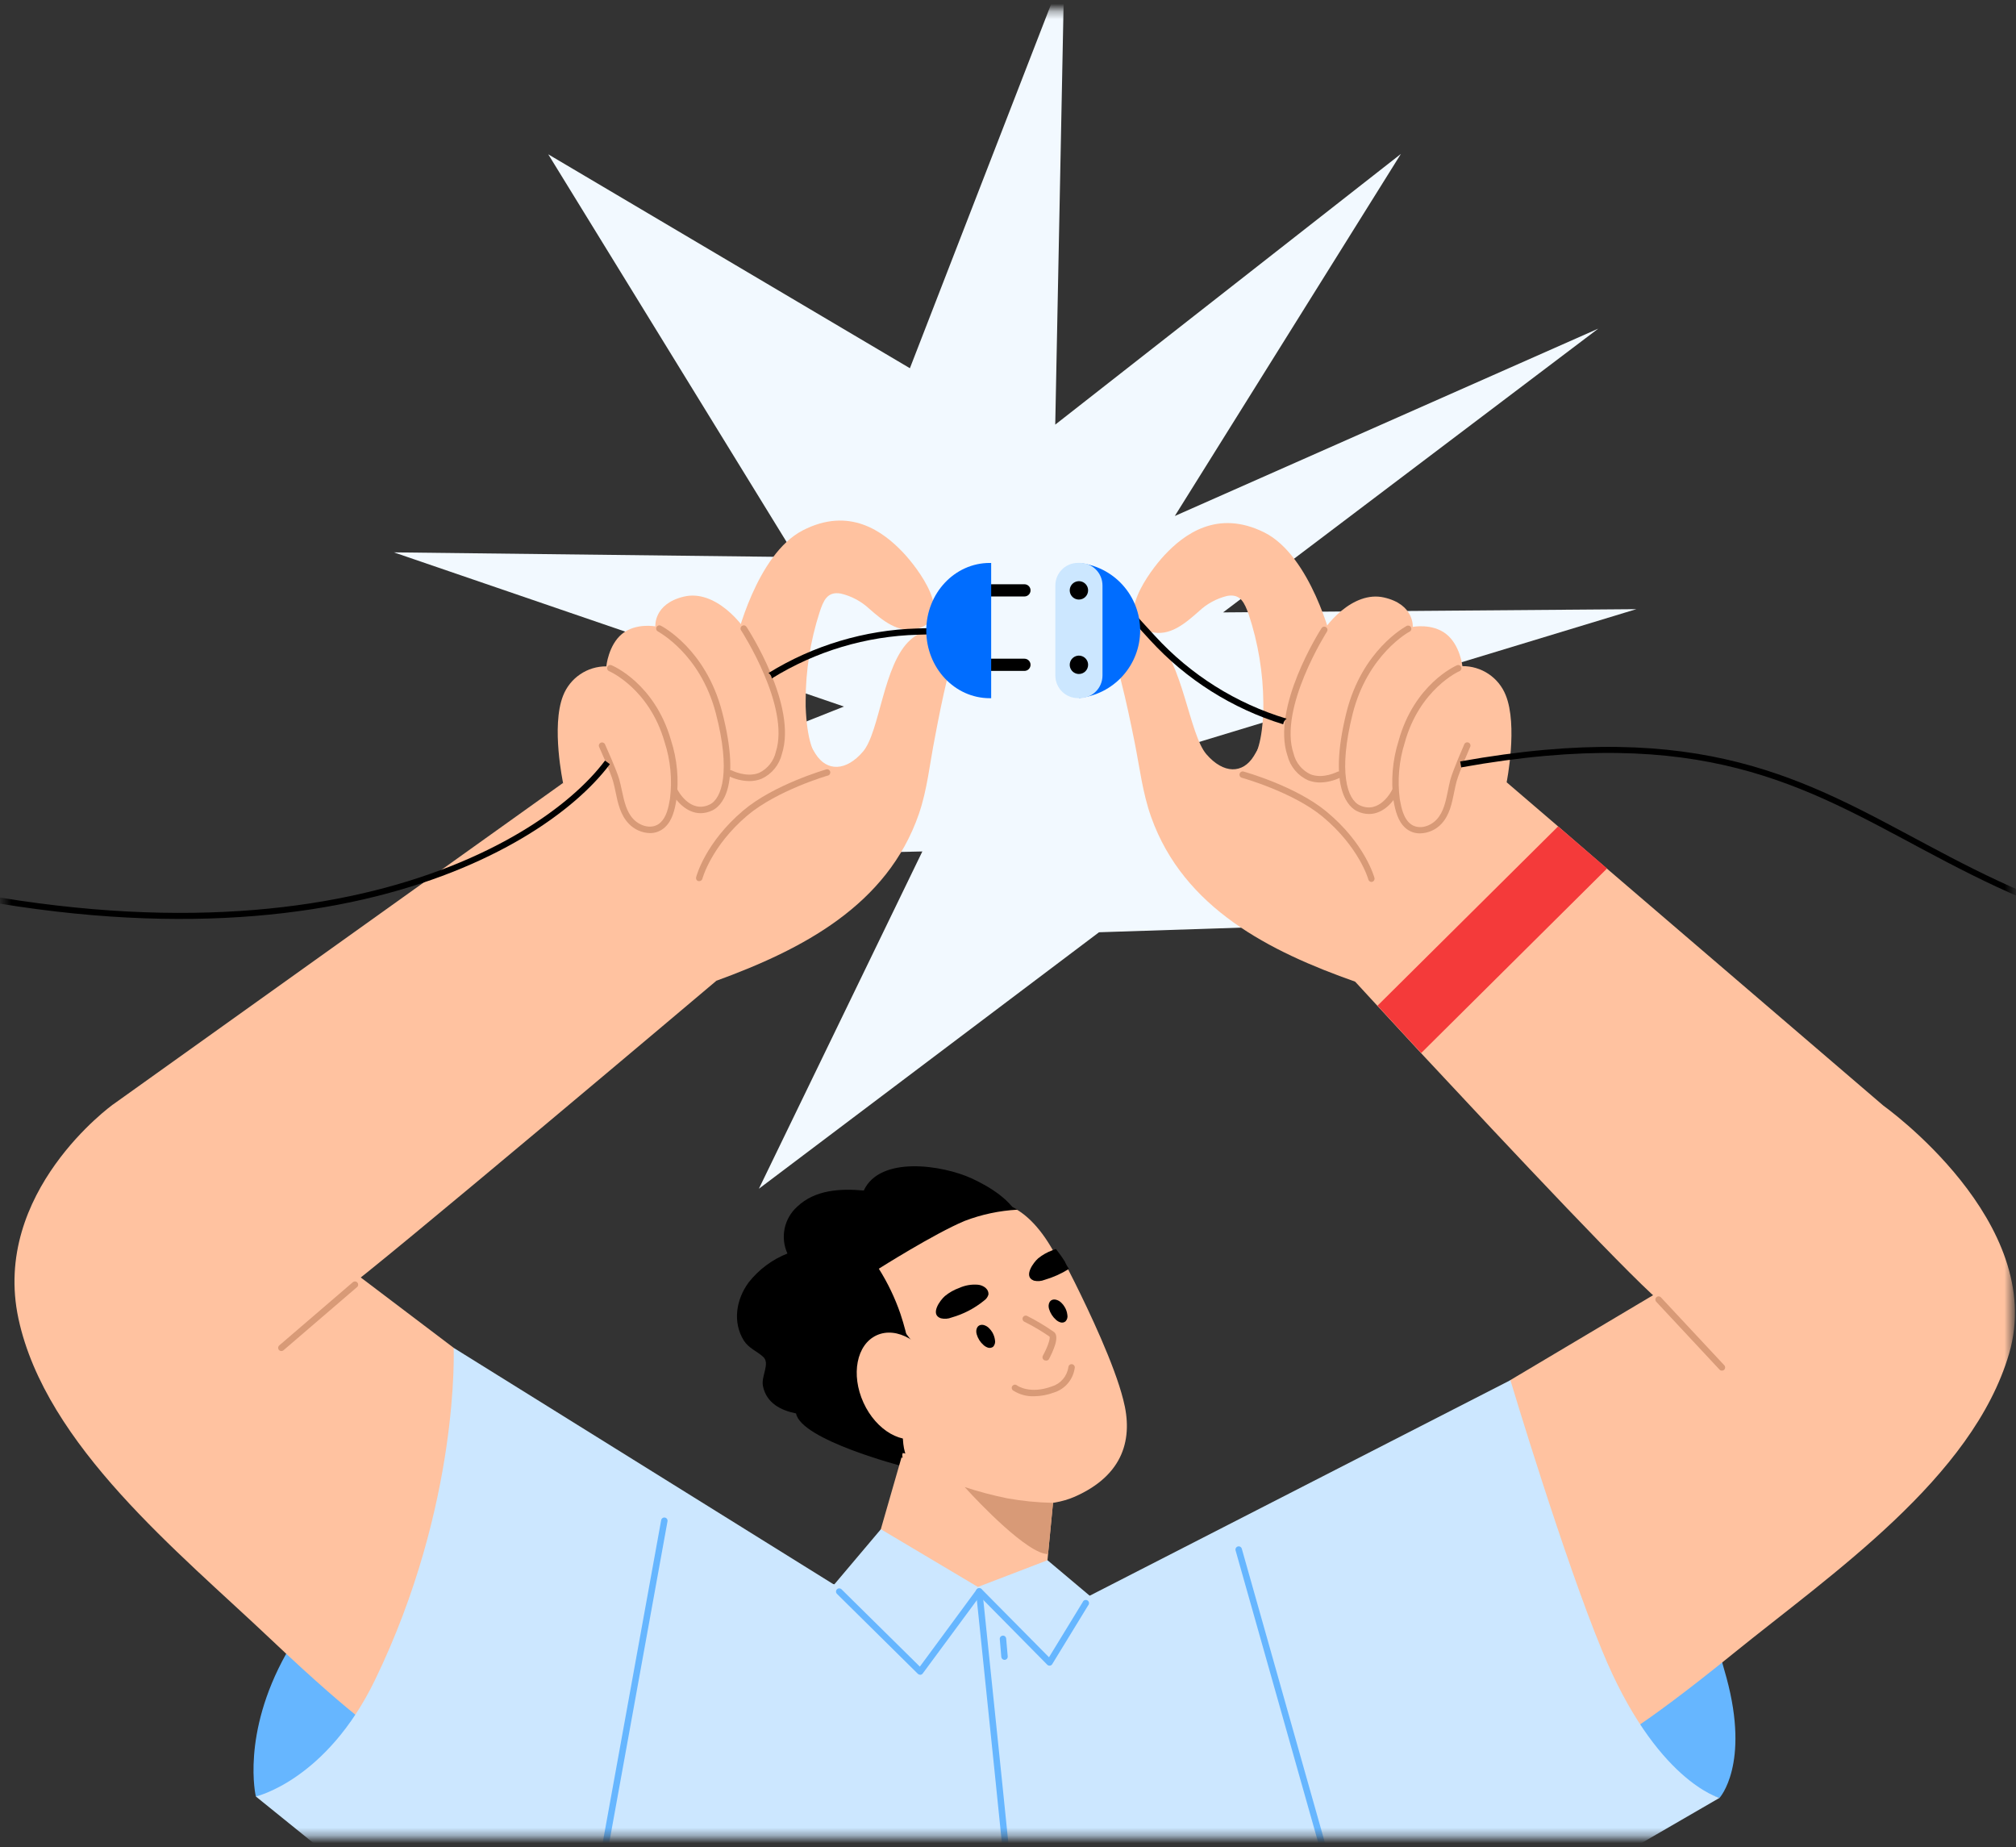 <svg width="262" height="240" viewBox="0 0 262 240" fill="none" xmlns="http://www.w3.org/2000/svg">
<rect x="0" y="0" width="262" height="240" fill="#333333" stroke="none"/>
<mask id="mask0_1_212" style="mask-type:luminance" maskUnits="userSpaceOnUse" x="0" y="1" width="262" height="238">
<path d="M249.643 1.358H12.36C5.808 1.358 0.496 6.67 0.496 13.223V226.777C0.496 233.33 5.808 238.641 12.36 238.641H249.643C256.196 238.641 261.507 233.33 261.507 226.777V13.223C261.507 6.67 256.196 1.358 249.643 1.358Z" fill="white"/>
</mask>
<g mask="url(#mask0_1_212)">
<path d="M142.828 121.135L98.625 154.461L119.867 110.635L58.921 111.963L109.678 91.806L51.188 71.773L103.431 72.381L71.251 20.051L118.25 47.846L138.313 -3.876L137.14 55.174L182.06 20.001L152.679 67.046L207.71 42.702L158.95 79.573L212.654 79.154L151.964 97.583L207.255 119.031L142.828 121.135Z" fill="#F2F9FF"/>
<path d="M223.47 233.611C223.47 233.611 227.441 229.288 224.377 218.003C221.313 206.716 218.664 203.947 218.108 204.066C217.553 204.186 200.539 216.751 200.539 218.003C200.539 219.253 207.925 228.734 208.347 229.014C208.769 229.295 223.47 233.611 223.47 233.611Z" fill="#66B6FF"/>
<path d="M244.753 143.656C244.753 143.656 266.111 158.801 261.1 175.892C256.357 192.055 238.028 204.508 225.259 214.853C212.49 225.198 209.278 226.414 209.278 226.414L190.051 195.591L196.263 179.336L222.265 163.875L244.753 143.656Z" fill="#FFC2A0"/>
<path d="M33.25 233.427C33.25 233.427 31.317 225.395 37.192 214.881C43.067 204.367 47.46 204.164 48.718 205.422C49.975 206.68 59.793 227.369 59.793 227.369C59.793 227.369 58.542 230.082 57.284 230.715C56.026 231.346 33.25 233.427 33.25 233.427Z" fill="#66B6FF"/>
<path d="M14.645 143.544C14.645 143.544 -1.146 154.894 2.402 171.359C5.951 187.825 23.218 201.656 35.13 212.942C47.042 224.228 50.183 225.697 50.183 225.697L71.716 196.427L58.961 175.133L42.031 162.315L14.645 143.544Z" fill="#FFC2A0"/>
<path d="M132.517 158.415C131.533 155.948 128.602 154.198 126.312 153.13C122.502 151.373 114.364 150.136 112.257 154.69C109.22 154.423 105.931 154.577 103.598 156.798C102.768 157.545 102.198 158.537 101.97 159.631C101.743 160.724 101.871 161.861 102.333 162.877C100.347 163.662 98.605 164.963 97.287 166.644C95.678 168.836 95.179 171.775 96.662 174.178C97.365 175.246 98.306 175.513 99.163 176.286C100.154 177.15 98.855 178.844 99.163 180.144C99.634 182.323 101.462 183.25 103.457 183.657C104.097 187.109 117.337 190.531 117.337 190.531C117.337 190.531 117.274 191.234 119.221 189.034C120.898 187.05 122.211 184.785 123.099 182.344C125.503 176.293 126.459 169.799 130.599 164.564C131.983 162.737 133.459 160.762 132.517 158.415Z" fill="black"/>
<path d="M112.195 166.448C115.002 169.804 120.74 176.843 121.234 178.158L118.768 181.444L138.694 178.158C140.201 178.158 142.309 175.816 138.694 166.448C135.079 157.081 130.341 155.835 128.423 156.382H121.234L117.331 161.313L112.195 166.448Z" fill="#FFC2A0"/>
<path d="M139.662 194.481C133.239 197.291 122.93 193.384 118.888 190.678C114.862 187.973 119.88 174.599 119.88 174.599L134.216 166.398L138.355 164.029C138.357 164.041 138.357 164.053 138.355 164.065C138.405 164.156 138.566 164.458 138.798 164.908C139.03 165.358 139.311 165.913 139.655 166.595C141.518 170.333 144.842 177.326 145.98 181.88C147.287 186.848 146.086 191.655 139.662 194.481Z" fill="#FFC2A0"/>
<path d="M137.077 192.85C137.077 192.85 136.986 193.785 136.853 195.247C136.684 196.982 136.453 199.428 136.206 201.923C135.75 206.772 135.272 211.762 135.272 211.875C135.272 211.986 127.253 216.61 127.253 216.61L111.16 210.202L117.324 188.796L137.077 192.85Z" fill="#FFC2A0"/>
<path d="M128.955 173.103C128.842 172.919 128.708 172.75 128.555 172.596C128.355 172.381 128.096 172.23 127.81 172.161C127.03 172.021 126.742 172.738 126.931 173.37C127.087 173.915 127.397 174.403 127.824 174.775C127.993 174.93 128.195 175.045 128.414 175.113C128.525 175.145 128.642 175.151 128.755 175.13C128.868 175.11 128.976 175.062 129.068 174.993C129.175 174.876 129.253 174.736 129.294 174.583C129.336 174.43 129.34 174.269 129.307 174.115C129.258 173.758 129.138 173.414 128.955 173.103Z" fill="black"/>
<path d="M138.358 169.814C138.251 169.627 138.118 169.457 137.964 169.308C137.762 169.091 137.5 168.939 137.212 168.872C136.432 168.725 136.144 169.448 136.334 170.081C136.498 170.624 136.809 171.11 137.234 171.486C137.402 171.642 137.603 171.758 137.824 171.824C137.934 171.857 138.05 171.863 138.163 171.841C138.276 171.819 138.381 171.77 138.47 171.697C138.58 171.584 138.659 171.444 138.701 171.292C138.742 171.14 138.745 170.98 138.71 170.825C138.669 170.467 138.548 170.121 138.358 169.814Z" fill="black"/>
<path d="M128.131 167.389L128.032 167.298C127.759 167.089 127.433 166.962 127.091 166.932C126.26 166.863 125.426 167.005 124.666 167.347C123.989 167.589 123.359 167.945 122.804 168.401C122.157 168.956 120.836 170.798 122.263 171.289C122.729 171.407 123.222 171.372 123.668 171.191C125.208 170.755 126.644 170.009 127.884 168.998C128.163 168.81 128.368 168.528 128.461 168.205C128.473 168.052 128.449 167.899 128.392 167.758C128.334 167.616 128.245 167.49 128.131 167.389Z" fill="black"/>
<path d="M138.436 164.036C138.439 164.025 138.439 164.013 138.436 164.001C138.068 163.406 137.664 162.834 137.227 162.287L136.778 162.455C136.102 162.7 135.472 163.056 134.915 163.509C134.29 164.058 132.997 165.835 134.297 166.369L134.381 166.405C134.838 166.511 135.316 166.473 135.751 166.299C136.859 165.978 137.915 165.504 138.892 164.894H138.935C138.731 164.606 138.569 164.332 138.436 164.036Z" fill="black"/>
<path d="M135.901 176.785C135.828 176.783 135.757 176.763 135.694 176.727C135.631 176.69 135.579 176.638 135.541 176.575C135.503 176.513 135.483 176.442 135.481 176.369C135.479 176.297 135.495 176.224 135.528 176.159C136.112 175.112 136.527 173.925 136.4 173.672C135.349 172.95 134.251 172.302 133.111 171.732C133.012 171.679 132.939 171.59 132.905 171.484C132.873 171.377 132.883 171.261 132.935 171.162C132.989 171.066 133.078 170.992 133.185 170.961C133.292 170.929 133.406 170.941 133.504 170.994C134.724 171.612 135.899 172.317 137.018 173.102C137.721 173.749 136.857 175.562 136.315 176.616C136.27 176.68 136.205 176.731 136.132 176.76C136.059 176.79 135.979 176.799 135.901 176.785Z" fill="#D89A77"/>
<path d="M134.395 181.423C133.423 181.461 132.462 181.196 131.647 180.663C131.604 180.631 131.567 180.589 131.54 180.542C131.513 180.494 131.495 180.442 131.488 180.388C131.481 180.334 131.484 180.279 131.499 180.226C131.513 180.173 131.536 180.124 131.57 180.08C131.604 180.037 131.645 180.001 131.692 179.973C131.739 179.946 131.791 179.928 131.846 179.921C131.9 179.914 131.955 179.917 132.008 179.932C132.06 179.946 132.11 179.969 132.153 180.003C132.217 180.052 133.819 181.197 136.693 180.15C137.254 179.981 137.753 179.655 138.135 179.21C138.515 178.765 138.762 178.221 138.844 177.642C138.853 177.532 138.904 177.431 138.987 177.358C139.069 177.286 139.177 177.25 139.287 177.256C139.341 177.257 139.394 177.271 139.444 177.295C139.492 177.318 139.537 177.351 139.573 177.392C139.61 177.431 139.639 177.479 139.656 177.53C139.675 177.582 139.683 177.636 139.68 177.691C139.59 178.434 139.288 179.136 138.809 179.712C138.331 180.288 137.696 180.713 136.981 180.937C136.154 181.249 135.279 181.413 134.395 181.423Z" fill="#D89A77"/>
<path d="M136.854 195.274C136.686 197.009 136.453 199.455 136.207 201.95C135.817 201.912 135.435 201.812 135.076 201.655C131.562 200.123 125.371 193.222 125.371 193.222C127.179 193.816 129.021 194.303 130.888 194.684C132.857 195.038 134.853 195.235 136.854 195.274Z" fill="#D89A77"/>
<path d="M125.358 158.644C121.373 160.317 114.212 164.85 114.212 164.85C115.373 166.693 116.317 168.664 117.024 170.724C118.021 173.795 118.541 175.932 117.304 178.701C116.068 181.469 117.304 189.425 117.304 189.425C110.459 187.253 104.184 180.374 104.184 172.741C104.184 162.903 113.713 154.329 123.559 154.329C126.715 154.329 129.673 155.735 132.245 157.182C129.887 157.306 127.563 157.799 125.358 158.644Z" fill="black"/>
<path d="M121.648 177.93C123.314 181.564 122.555 185.485 119.948 186.68C117.341 187.874 113.876 185.893 112.217 182.253C110.559 178.612 111.318 174.697 113.926 173.503C116.533 172.309 119.984 174.29 121.648 177.93Z" fill="#FFC2A0"/>
<path d="M114.478 198.704L127.086 206.202L136.137 202.731L143.495 208.922L129.594 221.354L105.188 209.702L114.478 198.704Z" fill="#CCE7FF"/>
<path d="M179.989 305.995C179.363 314.773 172.048 319.58 172.048 319.58L137.465 321.688L136.622 321.737L92.684 324.394C92.684 324.394 88.081 322.861 85.994 319.376C83.043 314.456 73.176 270.182 73.176 265.446C73.176 260.709 91.152 201.283 91.152 201.283C91.152 201.283 109.424 206.301 110.38 206.301L127.148 209.751L128.005 209.927L128.421 210.011L173.299 204.143C173.299 204.143 180.6 297.182 179.989 305.995Z" fill="#CCE7FF"/>
<path d="M137.464 321.653L136.62 321.701C137.078 318.505 137.231 315.272 137.077 312.046C136.466 299.635 128.792 225.549 127.147 209.773C126.957 207.96 126.845 206.913 126.838 206.821C126.832 206.766 126.837 206.711 126.853 206.659C126.868 206.606 126.894 206.558 126.928 206.515C126.964 206.473 127.006 206.437 127.055 206.412C127.102 206.386 127.156 206.369 127.21 206.364C127.32 206.354 127.429 206.387 127.516 206.454C127.602 206.522 127.658 206.621 127.674 206.73C127.674 206.835 127.807 207.967 128.004 209.948C129.706 226.288 137.316 299.642 137.914 312.01C138.077 315.231 137.925 318.461 137.464 321.653Z" fill="#66B6FF"/>
<path d="M108.397 205.901L58.957 175.133C58.957 175.133 59.793 195.457 48.746 218.269C42.421 231.34 33.25 233.427 33.25 233.427L79.028 270.428L105.403 239.281L108.397 205.901Z" fill="#CCE7FF"/>
<path d="M139.875 208.234L196.292 179.336C196.292 179.336 203.242 202.527 208.239 214.545C215.176 231.412 223.469 233.61 223.469 233.61L163.895 268.103C163.895 268.103 154.485 225.501 154.907 224.531C155.328 223.562 139.875 208.234 139.875 208.234Z" fill="#CCE7FF"/>
<path d="M14.645 143.544L73.178 101.729L93.101 127.436C93.101 127.436 48.433 165.161 44.47 167.852C40.506 170.544 33.043 171.893 32.481 171.893C31.918 171.893 18.826 160.326 18.13 159.489C17.435 158.654 14.645 143.544 14.645 143.544Z" fill="#FFC2A0"/>
<path d="M36.536 175.547C36.456 175.543 36.38 175.516 36.316 175.469C36.251 175.423 36.202 175.359 36.173 175.284C36.144 175.21 36.137 175.129 36.153 175.052C36.169 174.974 36.206 174.902 36.262 174.845L45.812 166.643C45.852 166.6 45.901 166.564 45.956 166.541C46.011 166.516 46.07 166.504 46.13 166.505C46.189 166.505 46.248 166.519 46.302 166.543C46.356 166.568 46.405 166.605 46.444 166.65C46.483 166.695 46.512 166.748 46.529 166.805C46.546 166.863 46.551 166.923 46.543 166.982C46.535 167.041 46.515 167.098 46.483 167.149C46.452 167.2 46.41 167.242 46.36 167.276L36.81 175.477C36.729 175.533 36.633 175.557 36.536 175.547Z" fill="#D89A77"/>
<path d="M93.099 127.437C104.224 123.382 115.307 117.654 119.418 105.764C120.507 102.609 120.823 99.256 121.47 95.988C121.968 93.332 122.495 90.675 123.135 88.047C124.077 84.182 121.877 80.001 118.328 83.128C114.78 86.255 114.358 95.075 112.158 97.654C109.959 100.233 107.457 100.269 105.995 97.97C104.533 95.672 100.457 88.251 100.036 88.132C99.613 88.012 80.175 93.149 79.655 93.564C79.135 93.978 73.176 101.709 73.176 101.709C73.176 101.709 77.983 116.77 78.095 117.394C78.208 118.02 93.099 127.437 93.099 127.437Z" fill="#FFC2A0"/>
<path d="M73.177 101.729C73.177 101.729 71.61 94.371 73.177 90.401C73.617 89.27 74.39 88.299 75.394 87.618C76.398 86.936 77.586 86.576 78.799 86.585C78.799 86.585 79.059 83.83 80.837 82.368C82.615 80.906 85.173 81.391 85.173 81.391C85.173 81.391 84.913 78.461 88.884 77.519C92.854 76.577 96.614 80.921 97.767 83.373C98.919 85.826 99.65 92.467 99.65 92.467C99.65 92.467 96.614 99.937 96.094 100.901C95.574 101.863 92.538 105.292 89.355 105.609C86.171 105.925 73.177 101.729 73.177 101.729Z" fill="#FFC2A0"/>
<path d="M95.644 83.289C95.644 83.289 98.259 72.044 104.324 68.917C110.388 65.79 114.774 69.058 117.353 71.778C119.229 73.752 124.226 80.26 119.279 81.672C116.769 82.375 114.696 80.611 112.954 79.086C111.917 78.125 110.647 77.449 109.271 77.126C107.486 76.809 107.001 78.088 106.517 79.543C105.311 83.273 104.699 87.169 104.704 91.089C104.704 91.314 104.704 91.532 104.704 91.792C104.865 96.192 105.715 98.019 106.439 98.637C107.162 99.256 108.47 102.229 106.903 101.765C105.335 101.3 99.875 101.146 99.117 100.05C98.357 98.953 96.446 98.693 96.397 93.936C96.347 89.178 95.644 83.289 95.644 83.289Z" fill="#FFC2A0"/>
<path d="M97.373 101.49C96.454 101.476 95.549 101.258 94.724 100.85C94.675 100.826 94.632 100.791 94.597 100.75C94.562 100.707 94.535 100.659 94.519 100.606C94.503 100.554 94.497 100.5 94.502 100.445C94.507 100.39 94.523 100.337 94.548 100.289C94.573 100.24 94.608 100.197 94.65 100.162C94.692 100.127 94.74 100.1 94.793 100.084C94.845 100.067 94.9 100.062 94.954 100.067C95.009 100.072 95.062 100.087 95.11 100.113C95.11 100.113 97.022 101.09 98.673 100.415C99.21 100.152 99.682 99.773 100.053 99.305C100.426 98.837 100.689 98.292 100.824 97.71C102.722 91.806 96.375 81.996 96.305 81.897C96.275 81.851 96.255 81.8 96.245 81.746C96.235 81.692 96.236 81.636 96.248 81.583C96.26 81.529 96.282 81.478 96.314 81.433C96.345 81.389 96.385 81.35 96.432 81.321C96.524 81.262 96.636 81.241 96.744 81.264C96.852 81.286 96.946 81.35 97.008 81.441C97.282 81.855 103.642 91.68 101.618 97.963C101.45 98.664 101.126 99.319 100.669 99.877C100.214 100.436 99.636 100.884 98.983 101.189C98.471 101.394 97.924 101.497 97.373 101.49Z" fill="#D89A77"/>
<path d="M91.068 105.665C89.198 105.665 87.821 104.021 87.273 102.939C87.222 102.84 87.213 102.725 87.248 102.619C87.282 102.514 87.357 102.426 87.455 102.376C87.554 102.326 87.669 102.317 87.774 102.351C87.88 102.386 87.967 102.46 88.018 102.559C88.081 102.692 89.683 105.763 92.234 104.534C93.829 103.768 94.996 100.198 93.021 92.65C90.997 84.92 85.551 82.109 85.502 82.045C85.403 81.995 85.328 81.908 85.294 81.802C85.26 81.697 85.269 81.582 85.319 81.483C85.369 81.384 85.457 81.31 85.562 81.275C85.668 81.241 85.782 81.25 85.881 81.3C86.113 81.42 91.707 84.357 93.829 92.432C96.479 102.545 93.555 104.829 92.593 105.293C92.118 105.528 91.597 105.654 91.068 105.665Z" fill="#D89A77"/>
<path d="M84.463 108.251C83.944 108.236 83.433 108.119 82.959 107.908C82.485 107.695 82.058 107.391 81.702 107.014C80.64 105.897 80.296 104.379 80.001 102.903C79.903 102.424 79.797 101.947 79.671 101.497C79.333 100.316 77.893 97.126 77.879 97.098C77.85 97.047 77.832 96.99 77.826 96.932C77.82 96.874 77.827 96.815 77.845 96.759C77.864 96.704 77.893 96.652 77.933 96.609C77.972 96.565 78.019 96.53 78.073 96.506C78.126 96.482 78.184 96.47 78.243 96.469C78.302 96.469 78.359 96.481 78.413 96.504C78.467 96.527 78.515 96.561 78.555 96.604C78.595 96.647 78.626 96.698 78.645 96.754C78.701 96.887 80.12 100.028 80.479 101.266C80.605 101.729 80.711 102.221 80.823 102.727C81.111 104.083 81.406 105.482 82.313 106.43C83.22 107.38 84.794 107.836 85.827 106.887C86.593 106.184 86.874 104.983 87.071 103.781C87.381 101.302 87.141 98.785 86.368 96.409C84.372 89.466 79.207 87.224 79.151 87.203C79.1 87.181 79.054 87.15 79.016 87.111C78.978 87.072 78.947 87.025 78.927 86.974C78.907 86.923 78.897 86.869 78.898 86.814C78.899 86.759 78.911 86.705 78.933 86.655C78.953 86.605 78.984 86.559 79.022 86.521C79.061 86.482 79.107 86.452 79.157 86.432C79.208 86.412 79.262 86.402 79.316 86.402C79.371 86.403 79.424 86.415 79.474 86.437C79.706 86.528 85.096 88.854 87.204 96.177C88.009 98.67 88.249 101.311 87.907 103.907C87.689 105.264 87.359 106.634 86.403 107.499C85.876 107.989 85.182 108.258 84.463 108.251Z" fill="#D89A77"/>
<path d="M90.873 114.491H90.768C90.714 114.477 90.664 114.454 90.62 114.42C90.576 114.387 90.54 114.345 90.512 114.298C90.485 114.249 90.467 114.197 90.46 114.142C90.453 114.087 90.458 114.032 90.472 113.978C90.514 113.796 91.674 109.481 96.593 105.313C100.564 101.954 107.135 100.05 107.374 99.973C107.48 99.942 107.595 99.954 107.692 100.008C107.787 100.061 107.86 100.151 107.89 100.257C107.921 100.363 107.908 100.478 107.855 100.575C107.801 100.672 107.712 100.743 107.605 100.773C107.542 100.773 100.971 102.713 97.135 105.953C92.433 109.937 91.288 114.147 91.281 114.19C91.255 114.277 91.201 114.354 91.127 114.408C91.054 114.464 90.965 114.492 90.873 114.491Z" fill="#D89A77"/>
<path d="M244.756 143.656C244.756 143.656 242.128 157.958 241.439 158.801C240.751 159.644 227.778 171.352 227.223 171.366C226.667 171.38 220.286 172.181 216.295 169.532C213.553 167.712 195.661 148.618 184.67 136.826L178.992 130.676L176.125 127.563L195.802 101.645L202.492 107.38L208.818 112.847L244.756 143.656Z" fill="#FFC2A0"/>
<path d="M176.161 127.569C164.994 123.634 153.842 118.026 149.611 106.177C148.486 103.036 148.108 99.691 147.453 96.43C146.919 93.774 146.365 91.124 145.696 88.503C144.712 84.645 146.512 79.725 150.103 82.825C153.694 85.924 154.552 95.411 156.779 97.997C159.007 100.583 161.509 100.562 162.943 98.243C164.376 95.924 168.381 88.468 168.797 88.355C169.211 88.243 188.706 93.155 189.233 93.57C189.76 93.984 195.803 101.645 195.803 101.645C195.803 101.645 191.159 116.754 191.06 117.38C190.962 118.005 176.161 127.569 176.161 127.569Z" fill="#FFC2A0"/>
<path d="M195.803 101.646C195.803 101.646 197.293 94.266 195.676 90.31C195.226 89.191 194.449 88.235 193.445 87.565C192.442 86.896 191.26 86.544 190.055 86.557C190.055 86.557 189.759 83.809 187.946 82.383C186.133 80.956 183.604 81.455 183.604 81.455C183.604 81.455 183.828 78.525 179.851 77.632C175.873 76.739 172.12 81.111 171.031 83.577C169.941 86.044 169.246 92.713 169.246 92.713C169.246 92.713 172.359 100.149 172.893 101.083C173.427 102.017 176.491 105.44 179.682 105.714C182.872 105.988 195.803 101.646 195.803 101.646Z" fill="#FFC2A0"/>
<path d="M173.13 83.451C173.13 83.451 170.396 72.206 164.296 69.177C158.197 66.148 153.847 69.43 151.303 72.171C149.447 74.174 144.521 80.731 149.483 82.087C151.998 82.79 154.05 80.977 155.807 79.431C156.835 78.461 158.096 77.773 159.468 77.435C161.247 77.098 161.745 78.377 162.279 79.824C163.512 83.543 164.155 87.432 164.184 91.35C164.184 91.567 164.184 91.792 164.184 92.052C164.079 96.452 163.242 98.286 162.525 98.911C161.809 99.537 160.537 102.524 162.097 102.046C163.657 101.567 169.125 101.343 169.869 100.247C170.615 99.15 172.519 98.841 172.519 94.104C172.519 89.368 173.13 83.451 173.13 83.451Z" fill="#FFC2A0"/>
<path d="M171.556 101.673C171.02 101.675 170.49 101.577 169.989 101.385C169.333 101.086 168.752 100.644 168.291 100.09C167.828 99.537 167.496 98.886 167.319 98.187C165.211 91.926 171.486 82.024 171.753 81.616C171.783 81.57 171.821 81.53 171.866 81.498C171.91 81.467 171.962 81.444 172.015 81.433C172.068 81.421 172.124 81.42 172.178 81.43C172.233 81.439 172.284 81.46 172.329 81.49C172.421 81.55 172.487 81.644 172.51 81.752C172.534 81.86 172.514 81.972 172.456 82.066C172.393 82.164 166.131 92.038 168.113 97.92C168.254 98.502 168.523 99.046 168.902 99.51C169.279 99.975 169.757 100.349 170.299 100.605C171.965 101.266 173.812 100.274 173.848 100.267C173.944 100.226 174.053 100.223 174.152 100.257C174.251 100.292 174.333 100.362 174.384 100.454C174.434 100.546 174.448 100.654 174.422 100.756C174.398 100.858 174.335 100.947 174.248 101.006C173.412 101.426 172.493 101.654 171.556 101.673Z" fill="#D89A77"/>
<path d="M177.914 105.77C177.385 105.766 176.864 105.643 176.388 105.412C175.425 104.962 172.474 102.713 174.983 92.572C177.014 84.469 182.572 81.476 182.812 81.328C182.91 81.278 183.023 81.269 183.128 81.301C183.234 81.334 183.322 81.407 183.374 81.504C183.424 81.603 183.434 81.718 183.401 81.824C183.368 81.93 183.295 82.019 183.198 82.073C183.142 82.073 177.731 85.039 175.791 92.755C173.894 100.324 175.088 103.887 176.712 104.638C179.298 105.841 180.865 102.748 180.928 102.615C180.977 102.515 181.063 102.439 181.168 102.402C181.272 102.366 181.387 102.373 181.487 102.422C181.587 102.47 181.663 102.556 181.699 102.661C181.736 102.766 181.729 102.881 181.681 102.98C181.174 104.105 179.804 105.77 177.914 105.77Z" fill="#D89A77"/>
<path d="M184.552 108.286C183.852 108.297 183.173 108.047 182.647 107.583C181.685 106.733 181.333 105.362 181.102 104.013C180.747 101.42 180.969 98.78 181.755 96.283C183.779 88.932 189.12 86.55 189.344 86.444C189.395 86.423 189.449 86.411 189.503 86.41C189.559 86.409 189.613 86.419 189.663 86.44C189.715 86.46 189.761 86.49 189.801 86.528C189.839 86.566 189.871 86.612 189.893 86.662C189.915 86.712 189.926 86.766 189.926 86.821C189.927 86.876 189.918 86.93 189.898 86.981C189.877 87.032 189.847 87.079 189.809 87.118C189.771 87.157 189.725 87.189 189.675 87.21C189.626 87.21 184.475 89.55 182.563 96.501C181.809 98.883 181.591 101.403 181.923 103.879C182.135 105.075 182.429 106.283 183.202 106.965C184.25 107.893 185.817 107.443 186.716 106.473C187.616 105.503 187.89 104.112 188.171 102.755C188.269 102.249 188.367 101.758 188.494 101.286C188.839 100.05 190.223 96.887 190.279 96.754C190.296 96.697 190.326 96.644 190.364 96.599C190.404 96.554 190.452 96.517 190.507 96.492C190.561 96.467 190.62 96.454 190.68 96.454C190.739 96.453 190.799 96.465 190.853 96.489C190.907 96.513 190.957 96.549 190.996 96.593C191.037 96.638 191.066 96.69 191.084 96.747C191.103 96.804 191.109 96.864 191.102 96.923C191.095 96.983 191.076 97.04 191.046 97.091C191.046 97.091 189.64 100.324 189.303 101.512C189.183 101.961 189.085 102.432 188.986 102.917C188.691 104.393 188.382 105.911 187.335 107.042C186.977 107.425 186.547 107.731 186.069 107.945C185.591 108.158 185.075 108.275 184.552 108.286Z" fill="#D89A77"/>
<path d="M178.24 114.597C178.149 114.595 178.06 114.564 177.986 114.509C177.913 114.453 177.859 114.375 177.832 114.287C177.832 114.246 176.638 110.071 171.887 106.115C168.022 102.91 161.43 101.069 161.346 101.048C161.248 101.009 161.169 100.936 161.123 100.843C161.076 100.749 161.065 100.643 161.094 100.542C161.122 100.442 161.186 100.355 161.274 100.299C161.362 100.243 161.468 100.222 161.57 100.239C161.844 100.316 168.401 102.151 172.407 105.468C177.375 109.586 178.578 113.901 178.626 114.07C178.655 114.177 178.639 114.29 178.585 114.387C178.529 114.483 178.438 114.553 178.332 114.583L178.24 114.597Z" fill="#D89A77"/>
<path d="M223.769 178.092C223.712 178.093 223.655 178.081 223.603 178.059C223.552 178.036 223.505 178.001 223.467 177.959L215.245 169.146C215.17 169.065 215.129 168.957 215.133 168.846C215.137 168.735 215.184 168.631 215.266 168.555C215.347 168.48 215.454 168.44 215.565 168.444C215.676 168.448 215.781 168.496 215.856 168.577L224.079 177.389C224.156 177.468 224.199 177.574 224.199 177.685C224.199 177.795 224.156 177.901 224.079 177.979C224.037 178.019 223.989 178.049 223.935 178.068C223.882 178.087 223.826 178.095 223.769 178.092Z" fill="#D89A77"/>
<path d="M208.852 112.847L184.699 136.826L179.02 130.676L202.492 107.38L208.852 112.847Z" fill="#F43A3A"/>
<path d="M133.137 77.502H127.793C127.582 77.502 127.381 77.419 127.232 77.27C127.084 77.122 127 76.92 127 76.71C127 76.499 127.084 76.298 127.232 76.149C127.381 76 127.582 75.917 127.793 75.917H133.137C133.347 75.917 133.549 76 133.697 76.149C133.847 76.298 133.93 76.499 133.93 76.71C133.93 76.92 133.847 77.122 133.697 77.27C133.549 77.419 133.347 77.502 133.137 77.502Z" fill="black"/>
<path d="M133.137 87.175H127.793C127.582 87.175 127.381 87.092 127.232 86.943C127.084 86.794 127 86.593 127 86.383C127 86.172 127.084 85.971 127.232 85.822C127.381 85.673 127.582 85.59 127.793 85.59H133.137C133.347 85.59 133.549 85.673 133.697 85.822C133.847 85.971 133.93 86.172 133.93 86.383C133.93 86.593 133.847 86.794 133.697 86.943C133.549 87.092 133.347 87.175 133.137 87.175Z" fill="black"/>
<path d="M127.234 81.427L119.221 81.659C112.376 81.856 105.703 83.853 99.875 87.45C99.995 87.527 100.095 87.63 100.17 87.752C100.244 87.873 100.289 88.01 100.303 88.152C106.016 84.616 112.563 82.657 119.278 82.474L127.289 82.242C127.344 82.24 127.399 82.228 127.45 82.205C127.501 82.182 127.545 82.149 127.584 82.109C127.621 82.068 127.651 82.021 127.671 81.969C127.69 81.917 127.698 81.862 127.697 81.806C127.694 81.75 127.681 81.694 127.655 81.644C127.63 81.593 127.595 81.548 127.55 81.512C127.507 81.477 127.455 81.45 127.401 81.436C127.346 81.421 127.289 81.418 127.234 81.427Z" fill="black"/>
<path d="M128.813 73.147H128.626C124.076 73.147 120.379 77.076 120.379 81.93C120.379 86.784 124.076 90.721 128.626 90.721H128.813V73.147Z" fill="#006DFF"/>
<path d="M166.764 94.114C160.132 92.075 154.165 88.303 149.477 83.187L144.062 77.278C144.018 77.238 143.982 77.189 143.958 77.134C143.934 77.08 143.921 77.02 143.922 76.96C143.922 76.9 143.936 76.841 143.96 76.787C143.985 76.732 144.022 76.684 144.067 76.645C144.113 76.605 144.166 76.576 144.223 76.559C144.281 76.542 144.341 76.538 144.4 76.546C144.461 76.554 144.517 76.575 144.568 76.607C144.619 76.639 144.662 76.681 144.695 76.731L150.11 82.64C154.738 87.697 160.646 91.41 167.211 93.384C167.089 93.466 166.985 93.574 166.908 93.7C166.831 93.826 166.782 93.967 166.764 94.114Z" fill="black"/>
<path d="M140.242 73.147V90.694C142.416 90.475 144.432 89.456 145.897 87.835C147.364 86.214 148.175 84.106 148.175 81.921C148.175 79.736 147.364 77.628 145.897 76.007C144.432 74.386 142.416 73.367 140.242 73.147Z" fill="#006DFF"/>
<path d="M140.341 73.138H140.092C138.468 73.138 137.152 74.454 137.152 76.077V87.772C137.152 89.395 138.468 90.712 140.092 90.712H140.341C141.964 90.712 143.28 89.395 143.28 87.772V76.077C143.28 74.454 141.964 73.138 140.341 73.138Z" fill="#CCE7FF"/>
<path d="M141.411 76.71C141.411 76.474 141.341 76.243 141.209 76.047C141.079 75.851 140.892 75.698 140.673 75.607C140.456 75.517 140.216 75.493 139.984 75.54C139.753 75.586 139.54 75.699 139.373 75.866C139.206 76.033 139.092 76.246 139.046 76.477C139 76.709 139.024 76.949 139.114 77.167C139.205 77.385 139.357 77.571 139.554 77.703C139.75 77.834 139.981 77.904 140.218 77.904C140.534 77.904 140.837 77.778 141.061 77.554C141.285 77.33 141.411 77.027 141.411 76.71Z" fill="black"/>
<path d="M141.411 86.383C141.411 86.147 141.341 85.916 141.209 85.72C141.079 85.524 140.892 85.371 140.673 85.28C140.456 85.19 140.216 85.166 139.984 85.212C139.753 85.258 139.54 85.372 139.373 85.539C139.206 85.706 139.092 85.919 139.046 86.15C139 86.382 139.024 86.622 139.114 86.84C139.205 87.058 139.357 87.244 139.554 87.375C139.75 87.507 139.981 87.576 140.218 87.576C140.534 87.576 140.837 87.451 141.061 87.227C141.285 87.003 141.411 86.7 141.411 86.383Z" fill="black"/>
<path d="M119.581 217.615C119.47 217.611 119.365 217.566 119.285 217.489L108.744 207.074C108.676 206.994 108.641 206.891 108.645 206.785C108.649 206.681 108.692 206.581 108.766 206.506C108.841 206.431 108.939 206.387 109.044 206.381C109.15 206.376 109.253 206.41 109.334 206.477L119.545 216.555L126.931 206.533C126.968 206.485 127.014 206.444 127.068 206.416C127.121 206.386 127.18 206.369 127.241 206.364C127.301 206.358 127.362 206.366 127.419 206.387C127.476 206.408 127.528 206.44 127.571 206.484L136.327 215.338L140.713 208.164C140.734 208.105 140.769 208.052 140.813 208.008C140.858 207.965 140.912 207.932 140.972 207.912C141.03 207.892 141.093 207.885 141.156 207.892C141.217 207.899 141.277 207.919 141.33 207.952C141.383 207.986 141.427 208.029 141.462 208.082C141.496 208.134 141.517 208.193 141.525 208.256C141.534 208.317 141.528 208.38 141.51 208.439C141.49 208.499 141.458 208.553 141.416 208.599L136.749 216.231C136.716 216.286 136.671 216.331 136.618 216.366C136.563 216.399 136.503 216.421 136.44 216.428C136.376 216.434 136.313 216.426 136.253 216.404C136.193 216.383 136.14 216.347 136.095 216.301L127.325 207.418L119.918 217.447C119.883 217.496 119.838 217.535 119.785 217.565C119.733 217.594 119.676 217.611 119.615 217.615H119.581Z" fill="#66B6FF"/>
<path d="M130.543 215.676C130.439 215.675 130.339 215.635 130.263 215.565C130.187 215.495 130.139 215.399 130.129 215.296L129.931 212.977C129.922 212.867 129.957 212.758 130.028 212.673C130.099 212.589 130.201 212.537 130.311 212.527C130.421 212.518 130.53 212.552 130.614 212.624C130.699 212.695 130.752 212.797 130.761 212.906L130.964 215.226C130.972 215.337 130.937 215.446 130.863 215.53C130.791 215.614 130.688 215.667 130.578 215.676H130.543Z" fill="#66B6FF"/>
<path d="M74.296 264.447H74.218C74.11 264.427 74.014 264.365 73.951 264.274C73.888 264.183 73.862 264.071 73.881 263.963L85.926 197.523C85.946 197.415 86.008 197.318 86.099 197.255C86.19 197.191 86.302 197.167 86.411 197.186C86.52 197.205 86.617 197.267 86.68 197.358C86.744 197.449 86.768 197.562 86.749 197.671L74.703 264.11C74.685 264.205 74.635 264.291 74.56 264.352C74.486 264.414 74.392 264.447 74.296 264.447Z" fill="#66B6FF"/>
<path d="M177.431 259.929C177.34 259.929 177.252 259.899 177.18 259.845C177.107 259.79 177.055 259.713 177.03 259.626L160.565 201.416C160.547 201.313 160.568 201.208 160.624 201.119C160.679 201.031 160.766 200.967 160.867 200.939C160.967 200.911 161.075 200.921 161.168 200.968C161.262 201.014 161.334 201.094 161.373 201.191L177.831 259.402C177.846 259.454 177.851 259.509 177.844 259.563C177.838 259.617 177.821 259.67 177.794 259.718C177.767 259.766 177.731 259.807 177.689 259.841C177.645 259.875 177.596 259.9 177.543 259.914C177.507 259.927 177.468 259.931 177.431 259.929Z" fill="#66B6FF"/>
<path d="M78.943 99.061C70.172 110.8 37.232 129.697 -24.353 111.368C-85.939 93.039 -130.312 111.062 -144.801 122.366" stroke="black" stroke-width="0.786"/>
<path d="M189.832 99.324C252.543 88.065 242.855 131.268 326.382 123.806C383.698 118.685 370.372 85.839 437.403 93.956" stroke="black" stroke-width="0.786"/>
</g>
</svg>
